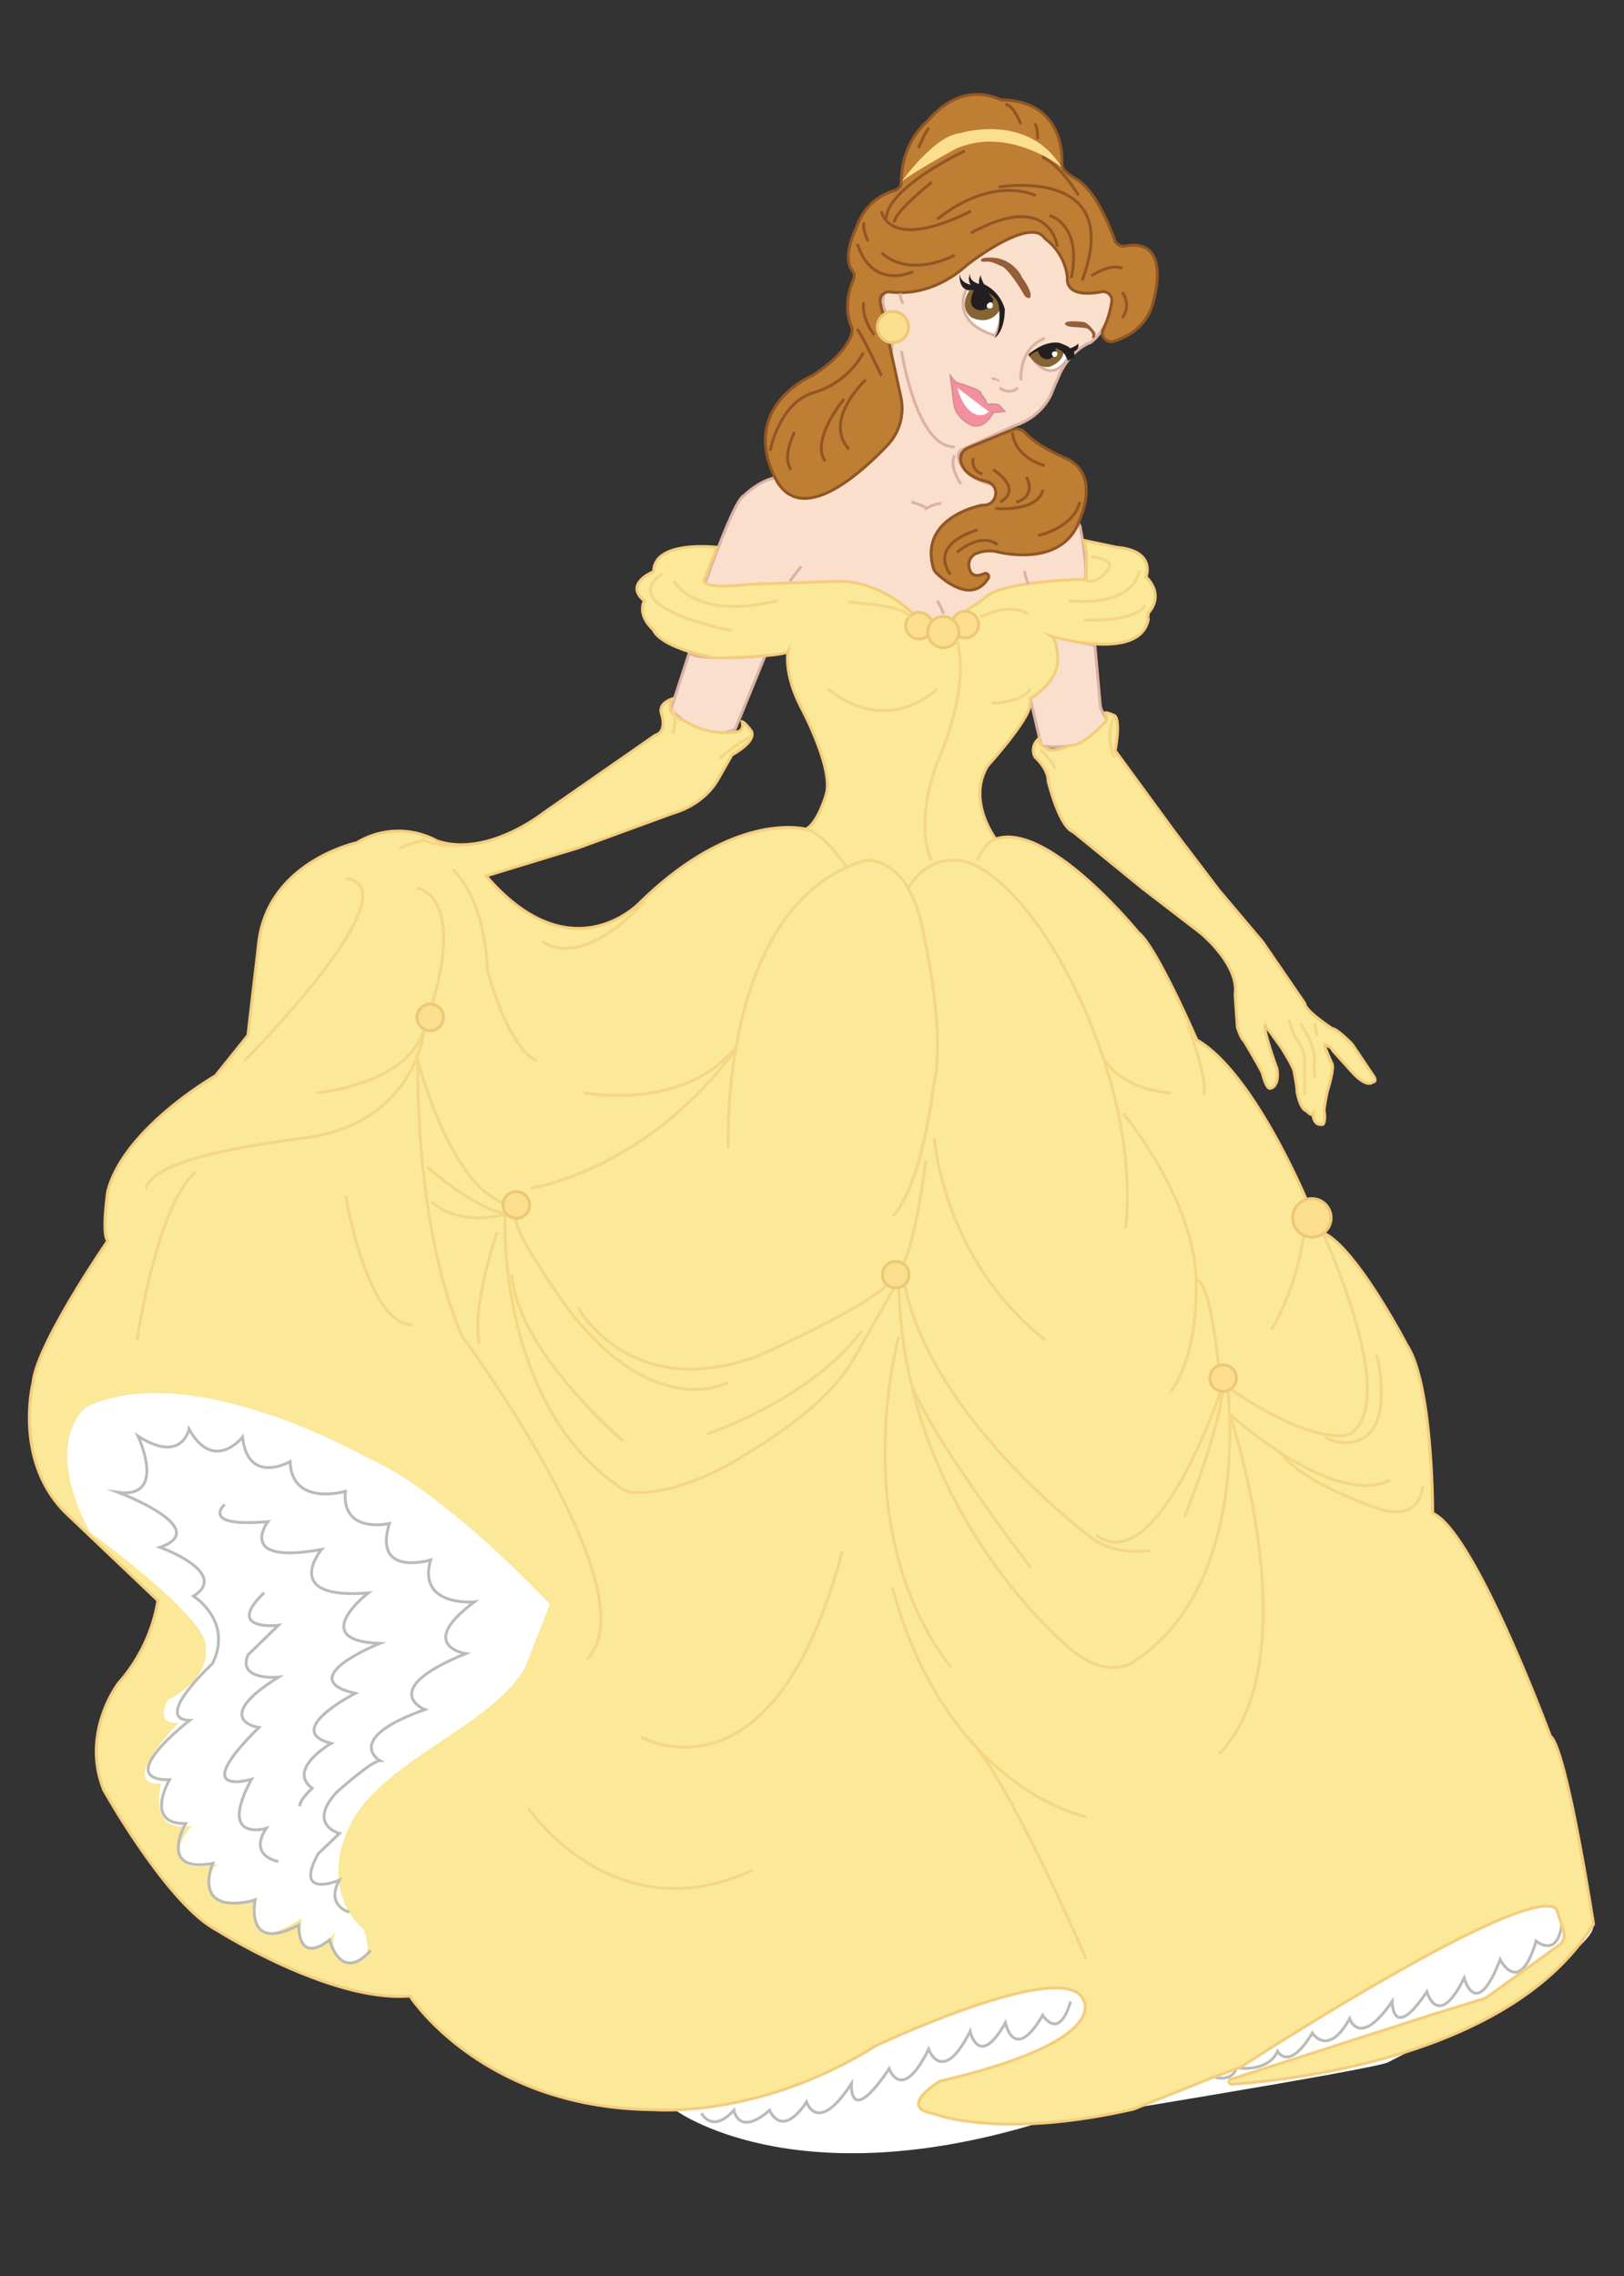 <svg xmlns="http://www.w3.org/2000/svg" viewBox="0 0 565.36 792"><rect x="0" y="0" width="565.36" height="792" fill="#333333" stroke="none"/><defs><style>.cls-1{fill:#f9dfcc;}.cls-1,.cls-11,.cls-13{stroke:#dcb2a5;}.cls-1,.cls-10,.cls-11,.cls-13,.cls-16,.cls-2,.cls-5,.cls-6,.cls-7,.cls-8{stroke-miterlimit:10;}.cls-2{fill:#be7e33;}.cls-16,.cls-2{stroke:#915624;}.cls-13,.cls-3{fill:#fff;}.cls-4,.cls-5{fill:#fcde8f;}.cls-5{stroke:#ecc877;}.cls-6{fill:#fbe898;stroke:#f4cd7c;}.cls-11,.cls-16,.cls-7,.cls-8{fill:none;}.cls-7{stroke:#bbbbb7;}.cls-8{stroke:#f4d784;}.cls-9{fill:#945e3b;}.cls-10{fill:#f58f9d;stroke:#d09094;stroke-width:0.5px;}.cls-12{fill:#dcb2a5;}.cls-14{fill:#866433;}.cls-15{fill:#231f20;}</style></defs><title>princesses</title><g id="Belle"><g id="Skin"><path class="cls-1" d="M240,227l-6.46,19.85s11.3,12.59,22.44,6.78l10.33-25.34S241.44,230.22,240,227Z"/><path class="cls-1" d="M358.67,243.05l3.83,16.5s19.51,3,22.84-9.17c0,0-2.33-3.33-2.33-5.33l-1.84-20.51-15.4-3.11Z"/><path class="cls-1" d="M245,204.38s10.46-30.61,14-31.89c0,0,7.31-7.65,15.9-6.63,0,0,20.86-4.66,24.58-13.56,0,0,10.22-17.44,10.62-26.71l1.2-14.18a7.57,7.57,0,0,1-3.85-7.7l.66-3.8L328,68.19l45.41,4.59,5.73,22.56,10.68.83-1.06,3.07s-1.26,14.25-9.19,20c0,0-5.94,1.7-10.46,10.44l-2.69,6.23s-2.49,8.74-13.56,12.35l-18.27,8.32a2.77,2.77,0,0,0-1,2.3s.26,8.48,16.25,10.68c0,0,26.28,8.71,26.29,14.26,0,0,3,15.46,1.4,19.41l-33.23,21.29-46.79-7.17-45.79-3.69Z"/></g><g id="Hair"><path class="cls-2" d="M369.67,57.33s2.16-21.95-20.61-22.55a3.2,3.2,0,0,1-1.22-.28c-2.52-1.19-13.75-5.43-24.55,7.24a2.16,2.16,0,0,1-.37.37c-1.31,1.07-9.1,8-9.15,21.19a3.08,3.08,0,0,1-2.29,3c-3.59,1-10.32,3.94-13.44,13.1,0,0-5.12,10.16-1.29,14.84a2.91,2.91,0,0,1,.35,3c-1.36,3.15-3.46,9.78-.68,16.49a3.17,3.17,0,0,1,.18,2c-.61,2.38-3.14,8.2-13.71,14.92a3,3,0,0,1-.4.21c-2.28,1-24,11.52-12.91,34.93,8.44,17.81,28.69.33,39.3-10.79a18.62,18.62,0,0,0,4.74-16.86l-7.19-32.86a3.06,3.06,0,0,1,3.36-3.69c5.67.71,16.11.23,26.88-9.4,0,0,21.21-16.66,26.74-9.63a3.75,3.75,0,0,0,.65.67,19.52,19.52,0,0,1,7.51,13.15,3.87,3.87,0,0,1,0,.59c-.1,1.29.18,6.76,11.84,4.58a3,3,0,0,1,3.6,3.43,31.08,31.08,0,0,1-2.9,9.46,3.06,3.06,0,0,0,3.58,4.34c5.55-1.74,12.33-5.75,14.09-15,0,0,6.13-21.26-10.21-18.16a3.06,3.06,0,0,1-3.48-2c-2-5.57-7.2-18.35-14.19-21.73C373.9,61.85,369.67,59.48,369.67,57.33Z"/><path class="cls-2" d="M334.52,160.66c.62,2.44,2.73,5.41,8.92,6.89,4.75,1.14,4,8.07-.89,8.24h-.36a4.15,4.15,0,0,0-.78.09c-3,.66-21,5.36-16.55,21.61a4.31,4.31,0,0,0,1.18,2c2.86,2.69,12.43,10.64,18,1.73a1.17,1.17,0,0,0,.17-.61v0a1.13,1.13,0,0,0-1.61-1c-1.88.86-4.81,1.46-5.29-2.69a4.16,4.16,0,0,1,2.72-4.37,12.54,12.54,0,0,1,6.48-.69s23.71,6.71,29.53-11.48c0,0,7-15-4.46-20.65,0,0-10.31-4.26-14.63-9.08a4.14,4.14,0,0,0-4.69-1.06L337,155.85A4.14,4.14,0,0,0,334.52,160.66Z"/></g><path class="cls-3" d="M308.09,629.16,235,734.17s40.41,30.28,125.08,5c0,0,121.85-19.62,123.35-21.69,0,0,73.08-36.72,71.27-47.88l-43.52-37.41Z"/><path id="Hairband" class="cls-4" d="M313.31,64s11.68-16.83,21-17.69c0,0,22-6.87,34,10l1.39,1.87S351,43.49,332.58,51.84C332.58,51.84,313.22,62.47,313.31,64Z"/><circle id="Earring" class="cls-5" cx="310.84" cy="113.8" r="5.43"/><path class="cls-6" d="M364.87,260.76s-3.32-1.46-3.21-3.72a5.06,5.06,0,0,0-1.34,6.4s4.58,4,4.55,8.35c0,0,3.82,15.85,8.7,17.65l24.09,19.62,20.3,15.6s13.53,11,12,21.4l.79,11.32s1.28,4.19,2.28,4.74c0,0,6.59,10.94,6.53,11.72,0,0,1.23,5,2.57,4.86,0,0,3.35-.11,2.46-6.75,0,0-4.86-13.18-4.13-15.18l5.69,7.86s4.41,7.09,4.35,8.27c0,0,1.18,6,1,6.86,0,0,1.06,6.25,3.29,6.75,0,0,1.84,2,2.29,1.12,0,0,0,4.3,3.48,3.61,0,0,1.08-1,.39-4.94a68.55,68.55,0,0,1,1.21-6.81s2.22-7,1.68-9.12c0,0-2.88-6.24-2.66-6.84,0,0,2.42.69,2.75,2l6.92,7.68s4.72,5.32,7,3.33c0,0,1.73,0,.33-2.13l-7.44-11.07s-5.24-5.4-6.89-5.4c0,0-9.59-6.22-9.59-8.77L439.6,327.79l-15.21-18-15.22-20L388.23,261.2s2-10.25-.16-12.16c0,0-2.63-1.3-3.36-1,0,0,1,2.22.29,2.88,0,0-7.28,8.61-12.73,8.48C372.27,259.43,367.85,261.62,364.87,260.76Z"/><g id="Dress"><g id="frills"><path class="cls-7" d="M244.23,735.29s3.47,7.37,11.27-1c0,0,1.59,9.39,12.43,0,0,0,4.05,10.25,12.86-2.89,0,0,3.76,11.84,15.61-6.36,0,0-1,15.75,13.15-5.2,0,0,4.33,12.28,13.72-6.79,0,0,4.77,13,14.45-6.22,0,0,3,13.44,12.28-3,0,0,3,14.45,13-2.6,0,0,5.63,9.24,9.68-4.77"/><path class="cls-7" d="M423.14,722.9s5.92,1.59,7.29-3.42c0,0,10.7,2,14.34-5.69,0,0,3.88,7.29,12.08-6.38,0,0,5.46,8.66,13-5,0,0,3.41,10.58,14.8-6,0,0,0,14.64,12.07-3.36,0,0,3.88,13.67,13-4.78,0,0,4.1,15.46,12.52-6.42,0,0,6.67,13.34,12.52-6.43,0,0,7.49,6.32,9-6.2"/><path class="cls-7" d="M96,647.73S85.34,646,91.75,636.2c0,0-17.09,5.12-5.13-17.09,0,0-22.62,6.83,2.58-18,0,0-17.1-2.56,6.82-17.52,0,0-14.45,1.36-10.6-7.77L96,565.59s-19,2.21-5-11.34"/><path class="cls-7" d="M77.29,523.48s-9,8.06,15,6c0,0-11.44,15.14,18.68,9.67,0,0-14.66,17.56,16.26,15.14,0,0-21.58,16.58,4,17.55,0,0-30.76,12.24-8.54,17.39,0,0-25.6,13-8.37,17.39,0,0-15.62,9-6.6,15.62,0,0-4.61,4.19-4.32,6.28"/><path class="cls-7" d="M120.68,665.35s-8.28-2.07-3.53-11.08c0,0-16.07,6.7-7.3-9.25l7.42-7.06S106,635,116.18,623.72c0,0,12.24-11,15.13-11.08,0,0-13.06-7.55,15.67-17.77,0,0-16.92-6.82,14.24-19.48,0,0-17.53-2.68,3-18,0,0-20,1.83-15.21-14.6,0,0-20.21,6.2-14.37-12.67,0,0-16.68,3.9-15.34-11.19,0,0-18.62,5.47-19.23-10.35,0,0-14.61,8.4-16.56-8.52,0,0-10,12.66-18.62-2.8,0,0-2.44,12.29-17.78,2.43,0,0,10.35,21.79-6.81,19.6,0,0,33.23,12.54,14.48,19.11,0,0,24.47,8.77,11.69,17,0,0,13.88,8.64,6.57,23.49,0,0-21.06,19.36-7.91,19.72,0,0-27.15,20.77-7.06,20.7,0,0-9,15.46,5.6,15.21,0,0-9.86,17.41,9.5,13.88,0,0-8,18.33,14.73,12.78,0,0-3.9,18.75,15.21,8.65,0,0-.73,14,10.71,5.18,0,0,3.81,15.33,14.34,3.64"/></g><path class="cls-6" d="M234.62,243s-5.94,1.42-4.26,5.68c0,0,1.93,5.94-2.2,7.1l-39,27.12s-19.63,15.62-37.06,9.68a28,28,0,0,0-27.89.65S93,299.87,90,328.47l-3.7,31.8L75,374.32S43.17,392.57,37.5,414.51c0,0-2.21,15,0,17.26,0,0-24.86,36.07-26,49.3,0,0-6.91,27.07,11.26,45.24l32.2,30.61a57.31,57.31,0,0,1-13.63,28.64S28,602.75,36.14,622.9c0,0,22.22,39.8,39.39,48.75,0,0,39.56,25.13,67.18,22.9,0,0,25,39.06,84.77,39.53,0,0,36.74,3.3,77.24-22.14,0,0,65.77-31.07,72.39-16.18,0,0,10.48,14.34-49.91,28.4,0,0-15.16,9.1-2.2,11.3,0,0,22.42,9.21,69.72-1.59L421,723.36l11.09-4.18s100-65,109.8-54.83l2.45,7.56a4.43,4.43,0,0,1-2.08,5.26l-23.94,17.3a8.87,8.87,0,0,1-2.54,1.26L498.6,701l-70.16,22.53a.88.88,0,0,0,.32,1.71c22.93-1.59,98.06-10.22,126-55.7,0,0-9.46-61.46-15-65.39,0,0-26.39-71.3-41-77.6,0,0,.14-44.77-9-58.56,0,0-18.23-35.06-29.68-39.27,0,0,4.66-9-5.33-11.38,0,0-18.53-44.35-38.11-55.5,0,0-14.11-32.66-20.35-37.35,0,0-31.55-38.85-49.67-32.55,0,0-10.15-13.38-2.76-25.47,0,0,14.11-15.62,14.61-20.82l.3-2.71s10.19-5.58,9.43-14.5c0,0-.39-6-2-7,0,0,30.4,9,33.52-5.71a5.29,5.29,0,0,1,.19-2.61s5.69-5.69-.93-12.39c0,0,3.69-9.07-10.24-10.3L377.18,188s1.63,4.1,1,7.27v6.29s-31,.45-35.77,6.92l-11.63,7.7-3.14,4.05-8.16-5s-10.19-12.14-26.42-13l-32.35,1.09s-18.85,2.47-15.05-2.56l3.9-10.34s-22-2.6-22,8.47c0,0-10.59,4.16-3.23,10.18,0,0-2.87,4.49,3.15,10.12,0,0,1.43,5.84,21.5,9.79,0,0,24.17-.47,25.32-2.34,0,0-1.58,7.74,4.72,19.78,0,0,11.48,21.47,8.51,30.23,0,0-2.83,9.83-7,11.86,0,0-24.63-6.82-57.69,25.51,0,0-23.77,25.48-53.6-9.23L201.39,295l33.37-12.19s10.36-2.59,15.53-12.19l4.53-7.95s8.62-4.51,6.76-8.3c0,0-2.25-3.06-3.22-3.22,0,0,1,3.46-2.26,3.55a26.36,26.36,0,0,1-17.26-3.56s-5.47-2.13-5.52-4.74C233.32,246.39,233.07,243.32,234.62,243Z"/><circle class="cls-5" cx="336.04" cy="217.33" r="4.63"/><circle class="cls-5" cx="319.94" cy="217.72" r="4.63"/><circle class="cls-5" cx="328.38" cy="219.95" r="5.43"/><path class="cls-3" d="M126.23,671.05s-15.35-12.31-4.67-35.36,50.25-35.07,61.36-55.81l8.47-21.63s-36.23-39.44-64.87-51.72c0,0-60.48-34.18-96.43-16.94,0,0-15.77,11.1,1.17,43.54,0,0,42.23,30.53,40.33,40.32,0,0,2.42,9.71-13.13,18.06,0,0-5.17,8.69,3.77,7.89,0,0-22,22.25-6.06,21.26,0,0-5.16,17.68,10.73,14.6,0,0-8.93,9.21-1.49,13.6,0,0,3.26,1.89,11.17-.59,0,0-5.27,1.81-3,10.29,0,0,5.58,7.49,16.21,1.23,0,0-2.68,7.81.4,11.26,0,0,.59,5.43,14.9-3.61,0,0-1.63,8.77,1.64,10a10.41,10.41,0,0,0,9.94-5.59s-2.85,8.94,3.45,10.84c0,0,7.63.68,7.91-5.16C128,677.55,127.53,672.29,126.23,671.05Z"/><g id="frills-2" data-name="frills"><path class="cls-7" d="M96.94,647.73S86.26,646,92.67,636.2c0,0-17.09,5.12-5.13-17.09,0,0-22.62,6.83,2.58-18,0,0-17.11-2.56,6.82-17.52,0,0-14.45,1.36-10.6-7.77l10.6-10.28s-19,2.21-5-11.34"/><path class="cls-7" d="M78.21,523.48s-8.95,8.06,15.05,6c0,0-11.44,15.14,18.68,9.67,0,0-14.66,17.56,16.26,15.14,0,0-21.58,16.58,4,17.55,0,0-30.76,12.24-8.54,17.39,0,0-25.6,13-8.37,17.39,0,0-15.62,9-6.6,15.62,0,0-4.61,4.19-4.32,6.28"/><path class="cls-7" d="M121.6,665.35s-8.28-2.07-3.53-11.08c0,0-16.07,6.7-7.3-9.25l7.42-7.06s-11.32-2.92-1.09-14.24c0,0,12.24-11,15.13-11.08,0,0-13.06-7.55,15.67-17.77,0,0-16.93-6.82,14.24-19.48,0,0-17.53-2.68,3-18,0,0-20,1.83-15.22-14.6,0,0-20.2,6.2-14.36-12.67,0,0-16.68,3.9-15.34-11.19,0,0-18.62,5.47-19.23-10.35,0,0-14.61,8.4-16.56-8.52,0,0-10,12.66-18.62-2.8,0,0-2.44,12.29-17.78,2.43,0,0,10.35,21.79-6.81,19.6,0,0,33.23,12.54,14.48,19.11,0,0,24.47,8.77,11.69,17,0,0,13.88,8.64,6.57,23.49,0,0-21.06,19.36-7.91,19.72,0,0-27.15,20.77-7.06,20.7,0,0-9,15.46,5.6,15.21,0,0-9.86,17.41,9.49,13.88,0,0-8,18.33,14.73,12.78,0,0-3.89,18.75,15.22,8.65,0,0-.73,14,10.71,5.18,0,0,3.81,15.33,14.34,3.64"/></g></g><g id="Dress_Highlights" data-name="Dress Highlights"><path class="cls-8" d="M188.87,327.5s12.19,11.18,35.56-13.88"/><path class="cls-8" d="M294.4,301.72c.82.59-7.56-12.17-13.95-13.19"/><path class="cls-8" d="M253.55,399.63s-3.73-85,47.74-100.23c0,0,15.92-2.37,20.66,27.76,0,0,7.45,32.85,3,50.8,0,0-3.65,33.52-14.09,45.31"/><path class="cls-8" d="M391.78,427.32s4.72-26.52-10.11-66-37.07-63.54-50.89-62c0,0-8.89-.15-14.62,9.77"/><path class="cls-8" d="M340.19,299.28s3-6.57,6.46-7.33"/><path class="cls-8" d="M407.59,380.25s-16.18-.34-23.46-12"/><path class="cls-8" d="M413.51,357s6.78,17.18,5.68,24.06"/><path class="cls-8" d="M442.69,462.66s12.38-19.81,11.9-45.59"/><path class="cls-8" d="M391.07,387.42s24.71,29.81,25.34,57.84-8.82,39-8.82,39"/><path class="cls-8" d="M424.42,477.35s-2.73-31.5-8-32.09"/><path class="cls-8" d="M325.3,396s2.53,41.84,38.62,70.35"/><path class="cls-8" d="M322.31,403.81s-3.83,31.38-8.79,37.31"/><path class="cls-8" d="M458.78,425.2s29.42,61.28,11.34,73.69c0,0-10.43,5.83-42.81-16.2"/><path class="cls-8" d="M479.3,471.37s6.47,25.63-6.75,29.95a13.54,13.54,0,0,1-11.24-1.25"/><path class="cls-8" d="M428.14,492.1S464.23,525,484,515"/><path class="cls-8" d="M428.14,492.1s28.45,84.89-3.72,118.19"/><path class="cls-8" d="M412.39,527.83s12.26-30.41,13.41-45.14"/><path class="cls-8" d="M400.44,539.51s-11.19,1.85-19.43-3.65c0,0-1.47-1.07-4-3.05-12.81-10.15-55.09-47.11-62.31-87.07"/><path class="cls-8" d="M425,484.1s-22.22,65.82-43.3,50.06"/><path class="cls-8" d="M495.23,517s0,12.18-14.35,8.3c0,0-26.55-8.54-34.7-19.39"/><path class="cls-8" d="M312.89,446.54c1.21,79.76,59.6,127.1,59.6,127.1,14.33,11.94,22.93,4.06,22.93,4.06,40.83-27.22,31.89-95,31.89-95"/><path class="cls-8" d="M358.88,545.54S323,498.78,317.06,480.89"/><path class="cls-8" d="M312.89,465S294,532.54,331.13,580.25"/><path class="cls-8" d="M378.1,632.14s-26.42-5.1-48-36.37c-7.56-11-14.52-25.16-19.53-43.49"/><path class="cls-8" d="M378.1,681.56s-27.65-64.19-41.43-77.23"/><path class="cls-8" d="M183.94,629.16s29.71,44.09,78.12,21.57"/><path class="cls-8" d="M223,604.33s46.11,26.7,70.22-64.59"/><path class="cls-8" d="M47.71,466.35s6.74-46.5,20.22-58.48"/><path class="cls-8" d="M120.34,416.11S127.82,461,143.55,461"/><path class="cls-8" d="M175.81,423s-3.18,66.67,41.73,95.72c0,0,9.07,3.57,30.46-6.13,0,0,37.08-18.36,49-39.47l15.9-27.89"/><path class="cls-8" d="M246.1,499S282,487.2,300,463.06"/><path class="cls-8" d="M216.91,501.4s-37.09-31.59-38.68-57.86"/><path class="cls-8" d="M253.49,481s-25.31,14.22-55.92-25.76c0,0-19.76-27.63-17.82-31.35"/><path class="cls-8" d="M201.32,455.1s17.87,32.95,62.14,16.88c0,0,39.92-17.5,46.56-26.24"/><path class="cls-8" d="M173.1,428.68s-9,25.54-6.21,38.88"/><path class="cls-8" d="M148.71,406.14s17.23,14.95,27.58,16.22c0,0-15.61,5.17-26.2-4.26"/><path class="cls-8" d="M145.47,369.11S144,426.36,160.91,465c0,0,66.53,89.73,43.39,112.38"/><path class="cls-8" d="M147.69,358.13S144.93,391,105.74,396s-52.85,11.08-55,17.46"/><path class="cls-8" d="M110.3,380.25s31.56-2.68,37.39-22.12"/><path class="cls-8" d="M145.15,367.82s11.15,44.79,30.66,50.87"/><path class="cls-8" d="M203.24,380.25s35.24,6.7,53-16.08"/><path class="cls-8" d="M184.72,413.46s39.76-5.83,70.92-47.74"/><path class="cls-8" d="M157.68,302.59s11,9.11,12,34.93c0,0,6.79,26.73,17.11,31.59"/><path class="cls-8" d="M85.09,369.11S145,309,120.34,305.63"/><path class="cls-8" d="M145,309s17,1.52,5.44,40.4"/><path class="cls-8" d="M324.15,299.28S318,287.2,326.39,265c0,0,11.62-24.84,6.75-42.16"/><path class="cls-8" d="M345.13,244.69s10.82-.11,13.54-5"/><path class="cls-8" d="M326.31,239.67s-16.74,17.1-38.16,0"/><path class="cls-8" d="M230.49,199.67c-16.86,12,24.16,19.72,24.16,19.72"/><path class="cls-8" d="M270.45,209s-26.16,7.52-35.76-6.77"/><path class="cls-8" d="M295.48,209.53s21,1.19,21,5.25"/><path class="cls-8" d="M341.32,214.78s10-5.49,16.6-1.13"/><path class="cls-8" d="M371.94,209s21.82,3,24.7-10.35"/><path class="cls-8" d="M379.89,193.81s9.47.58,5.41,4.86c0,0-3.12,4.61-7.14,3.43"/><path class="cls-8" d="M377.18,215.8s18.1.84,21.49-5.25"/><path class="cls-8" d="M387.92,263.59s-3.44-7.34,0-14.14"/><path class="cls-8" d="M367.44,267.4s-3.53-5.64-5.44-6.36"/><path class="cls-8" d="M448.7,354.86s1.93,6.66,3,7c0,0,2.81,4.18,2.46,7.17l0,12"/><path class="cls-8" d="M452.73,356.09s6,8.41,4.74,14.19l.16,4.89"/><line class="cls-8" x1="457.63" y1="356.09" x2="458.58" y2="360.47"/><path class="cls-8" d="M159.59,294.27s-7.49.3-11.56-1.8a6.9,6.9,0,0,1-1.12-.71"/><path class="cls-8" d="M139.14,295.11s5.59-2.52,8.89-2.64"/><path class="cls-8" d="M250.63,263.84s6.3-5.6,10.5-7.3"/><path class="cls-8" d="M234.23,255.14s1.6-4.4,0-8.3"/><circle class="cls-5" cx="425.8" cy="479.54" r="4.63"/><circle class="cls-5" cx="311.83" cy="443.54" r="4.63"/><circle class="cls-5" cx="179.75" cy="419.28" r="4.63"/><circle class="cls-5" cx="456.69" cy="423.77" r="6.7"/><circle class="cls-5" cx="149.78" cy="354" r="4.63"/></g><g id="Face_and_Hair" data-name="Face and Hair"><g id="Face"><path class="cls-9" d="M341.52,90.71s-.83-1.55,5.28-.94a12.32,12.32,0,0,1,9.13,7s3.89,5.11,2.61,6.89c0,0-1.5.45-2.39-1.72,0,0-5.34-9.07-7.79-9.4,0,0-3.24-1.8-5.13-1.5C343.23,91.05,341.42,91.22,341.52,90.71Z"/><path class="cls-9" d="M376.78,112s-5.86-.7-6,.56c0,0-.42,1.07,3.25,1.26,0,0,4.58.17,4.69.67,0,0,2.25,1.31,1.36,3.06,0,0,1.39.78,1.25-1.71C381.34,115.84,378.71,111.89,376.78,112Z"/><path class="cls-10" d="M330.84,130.74s1.81,2.41,2.5,2.5c0,0,8.5,2.28,8.24,3.88l1.68,2.41s0,1.42,1.32,1.11c0,0,3.12-.14,3.27.38l1.92,2.09s-2.86.39-4,.44c0,0-2.62,5.65-7.17,4.56,0,0-5.86-2.21-6.55-7.72Z"/><path class="cls-3" d="M333.29,134.94s1.75,7.49,6.25,9.15a4.12,4.12,0,0,0,4.69-.87Z"/><path class="cls-11" d="M355.45,132.34s-1.12-10.74,8.25-14.67"/><path class="cls-11" d="M348,134.94s3.21,2.73,6.37,0"/><path class="cls-12" d="M347.49,132s-2-1.35-2.43-.26c0,0,.25.63,1.7.6,0,0,1.2,1.07,1.25,0Z"/><path class="cls-11" d="M314.42,105.69a7.91,7.91,0,0,1-1.05-3.66"/><path class="cls-11" d="M313.85,122.12s5.1,33.71,18.51,33.37"/><path class="cls-11" d="M334.54,168.4s-4.39-6-2.18-10"/><path class="cls-11" d="M317.32,174.69s5,1.36,5,2.23c0,0,3.49-1.84,5.43-1.74"/><line class="cls-11" x1="274.91" y1="202.25" x2="278.95" y2="197.08"/><path class="cls-11" d="M326.31,209s2.36,4.15,2,4.63"/><path class="cls-11" d="M357.92,203.22s-1.49-3.85-1.1-4.55"/><g id="Left_Eye" data-name="Left Eye"><path class="cls-13" d="M336.39,100.79s-5.91,10.66,9.31,15.76h.83s2.8-5.1,1.48-10.47C348,106.08,341.85,97.12,336.39,100.79Z"/><path class="cls-14" d="M337.46,101.11s-4,5.52.67,9.33c0,0,6.51,3.49,10.08-2.82C348.21,107.62,348,98.88,337.46,101.11Z"/><path class="cls-15" d="M339.08,101s-2.82,4.93.72,6.59,6.39-2.5,5.91-3.49C345.71,104.13,342.77,99.09,339.08,101Z"/><path class="cls-3" d="M344.72,105.16s-1.75.56-1,1.91c0,0,1.86.91,1.9-.8C345.67,106.27,345.63,105.08,344.72,105.16Z"/><path class="cls-15" d="M334.06,95.34s-.54,5.23,3.29,5.69c0,0,9.68-.77,10.41,5.77,0,0,1.09,7.46-1.62,10.87,0,0,3.6-1.9,3.67-10.1a13.61,13.61,0,0,0-7.23-8.67s-1.42-2.59-1.1-3.29a5.58,5.58,0,0,0-.65,3.18s-3.33-.68-3.18-3.45c0,0-.94,2.24.32,3.72C338,99.06,334.42,98.63,334.06,95.34Z"/></g><g id="Right_Eye" data-name="Right Eye"><path class="cls-13" d="M358.46,123.24s6.42,11.61,13.14,1.74c0,0-.05-6.73-8.23-4.45Z"/><path class="cls-14" d="M358.44,123.91s2.5,4.49,7,3.71c0,0,4.65-1.51,4.88-5.33A9.81,9.81,0,0,0,358.44,123.91Z"/><path class="cls-15" d="M361.39,121.5a3.35,3.35,0,0,0,3.08,3.51s3.22,0,3-4.1Z"/><path class="cls-3" d="M366.72,124.1s-1.18-1,0-1.79c0,0,1.55-.23,1.37.9C368.09,123.21,367.94,124.52,366.72,124.1Z"/><path class="cls-15" d="M358.11,123.33s5.22-5,10.78-4c0,0,3.67,1.32,3.62,1.91,0,0,2.78-1.11,2.78-1.77a2.08,2.08,0,0,1-1.37,2.78l.19,2.07-2.4,1.23s-1.21-5-6-4.32c0,0-5.81.33-7.31,2.91Z"/></g></g><path class="cls-16" d="M355.38,43.19s-2.59-6.84-5.39-6.84"/><path class="cls-16" d="M361.19,48.48s.21-5.18-1.24-5.29"/><path class="cls-16" d="M319.71,51.59s2.39-5.91,3.74-7.05"/><path class="cls-16" d="M324.38,63.41s-13.58,10.79-13,14"/><path class="cls-16" d="M335.84,52.52s-27.32,12.76-27.32,23.75"/><path class="cls-16" d="M306.86,73.47s2,14.52,31.16,0"/><path class="cls-16" d="M360.57,68.08s-14.31-7.57-34.32,8.19"/><path class="cls-16" d="M347.71,65.07s44.17-7.57,29,32.56"/><path class="cls-16" d="M379.91,96s6.75-4.57,10.74-2.58"/><path class="cls-16" d="M390.65,110.61a7.19,7.19,0,0,0,0-8.89"/><path class="cls-16" d="M365.39,75s11.47,2.86,7.56,21.7"/><path class="cls-16" d="M368.1,85.82S365.69,65.94,338,81.07"/><path class="cls-16" d="M332.36,88.78s-15.29,8.39-25.5-.83"/><path class="cls-16" d="M302.24,84s-2.24-4.43-1.4-6.62"/><path class="cls-16" d="M317.89,94.52s-14,6.85-19.43-9.65"/><path class="cls-16" d="M300.65,105.16s-.93,5.32,3.68,11.39"/><path class="cls-16" d="M301.4,132.13s-15.1,14-5.87,24.18"/><path class="cls-16" d="M293.85,138.81S282,153,287.28,160.51"/><path class="cls-16" d="M276.65,150.3s-4.61,8.46-1.26,13.11"/><path class="cls-16" d="M300.57,122.76a29.21,29.21,0,0,1-17.21,13.84c-12.16,3.49-15.24,20.25-15.24,20.25"/><path class="cls-16" d="M306.85,130.74s-7.13-15.11-8.53-16.23"/><path class="cls-16" d="M363.7,162s-10.29-2.37-11.27-11.6"/><path class="cls-16" d="M342,164.84s-3.8-.42-3.27-5.45"/><path class="cls-16" d="M345.76,163.41s10.68,6.59,2.45,11.28"/><path class="cls-16" d="M346.53,176.92s14.57,1.48,16.52-6.49"/><path class="cls-16" d="M357.34,166s3.78,6.5-3.51,8.73"/><path class="cls-16" d="M375.43,68s-5.63-10-12.68-13.47"/><path class="cls-16" d="M361.38,186.37s12.3-2.66,14.54-11.68"/><path class="cls-16" d="M347.26,189.59s-4.61-4.9-14.12,2.58"/><path class="cls-16" d="M340.31,184.41s-17.12,4.39-9.47,15.52"/></g></g></svg>